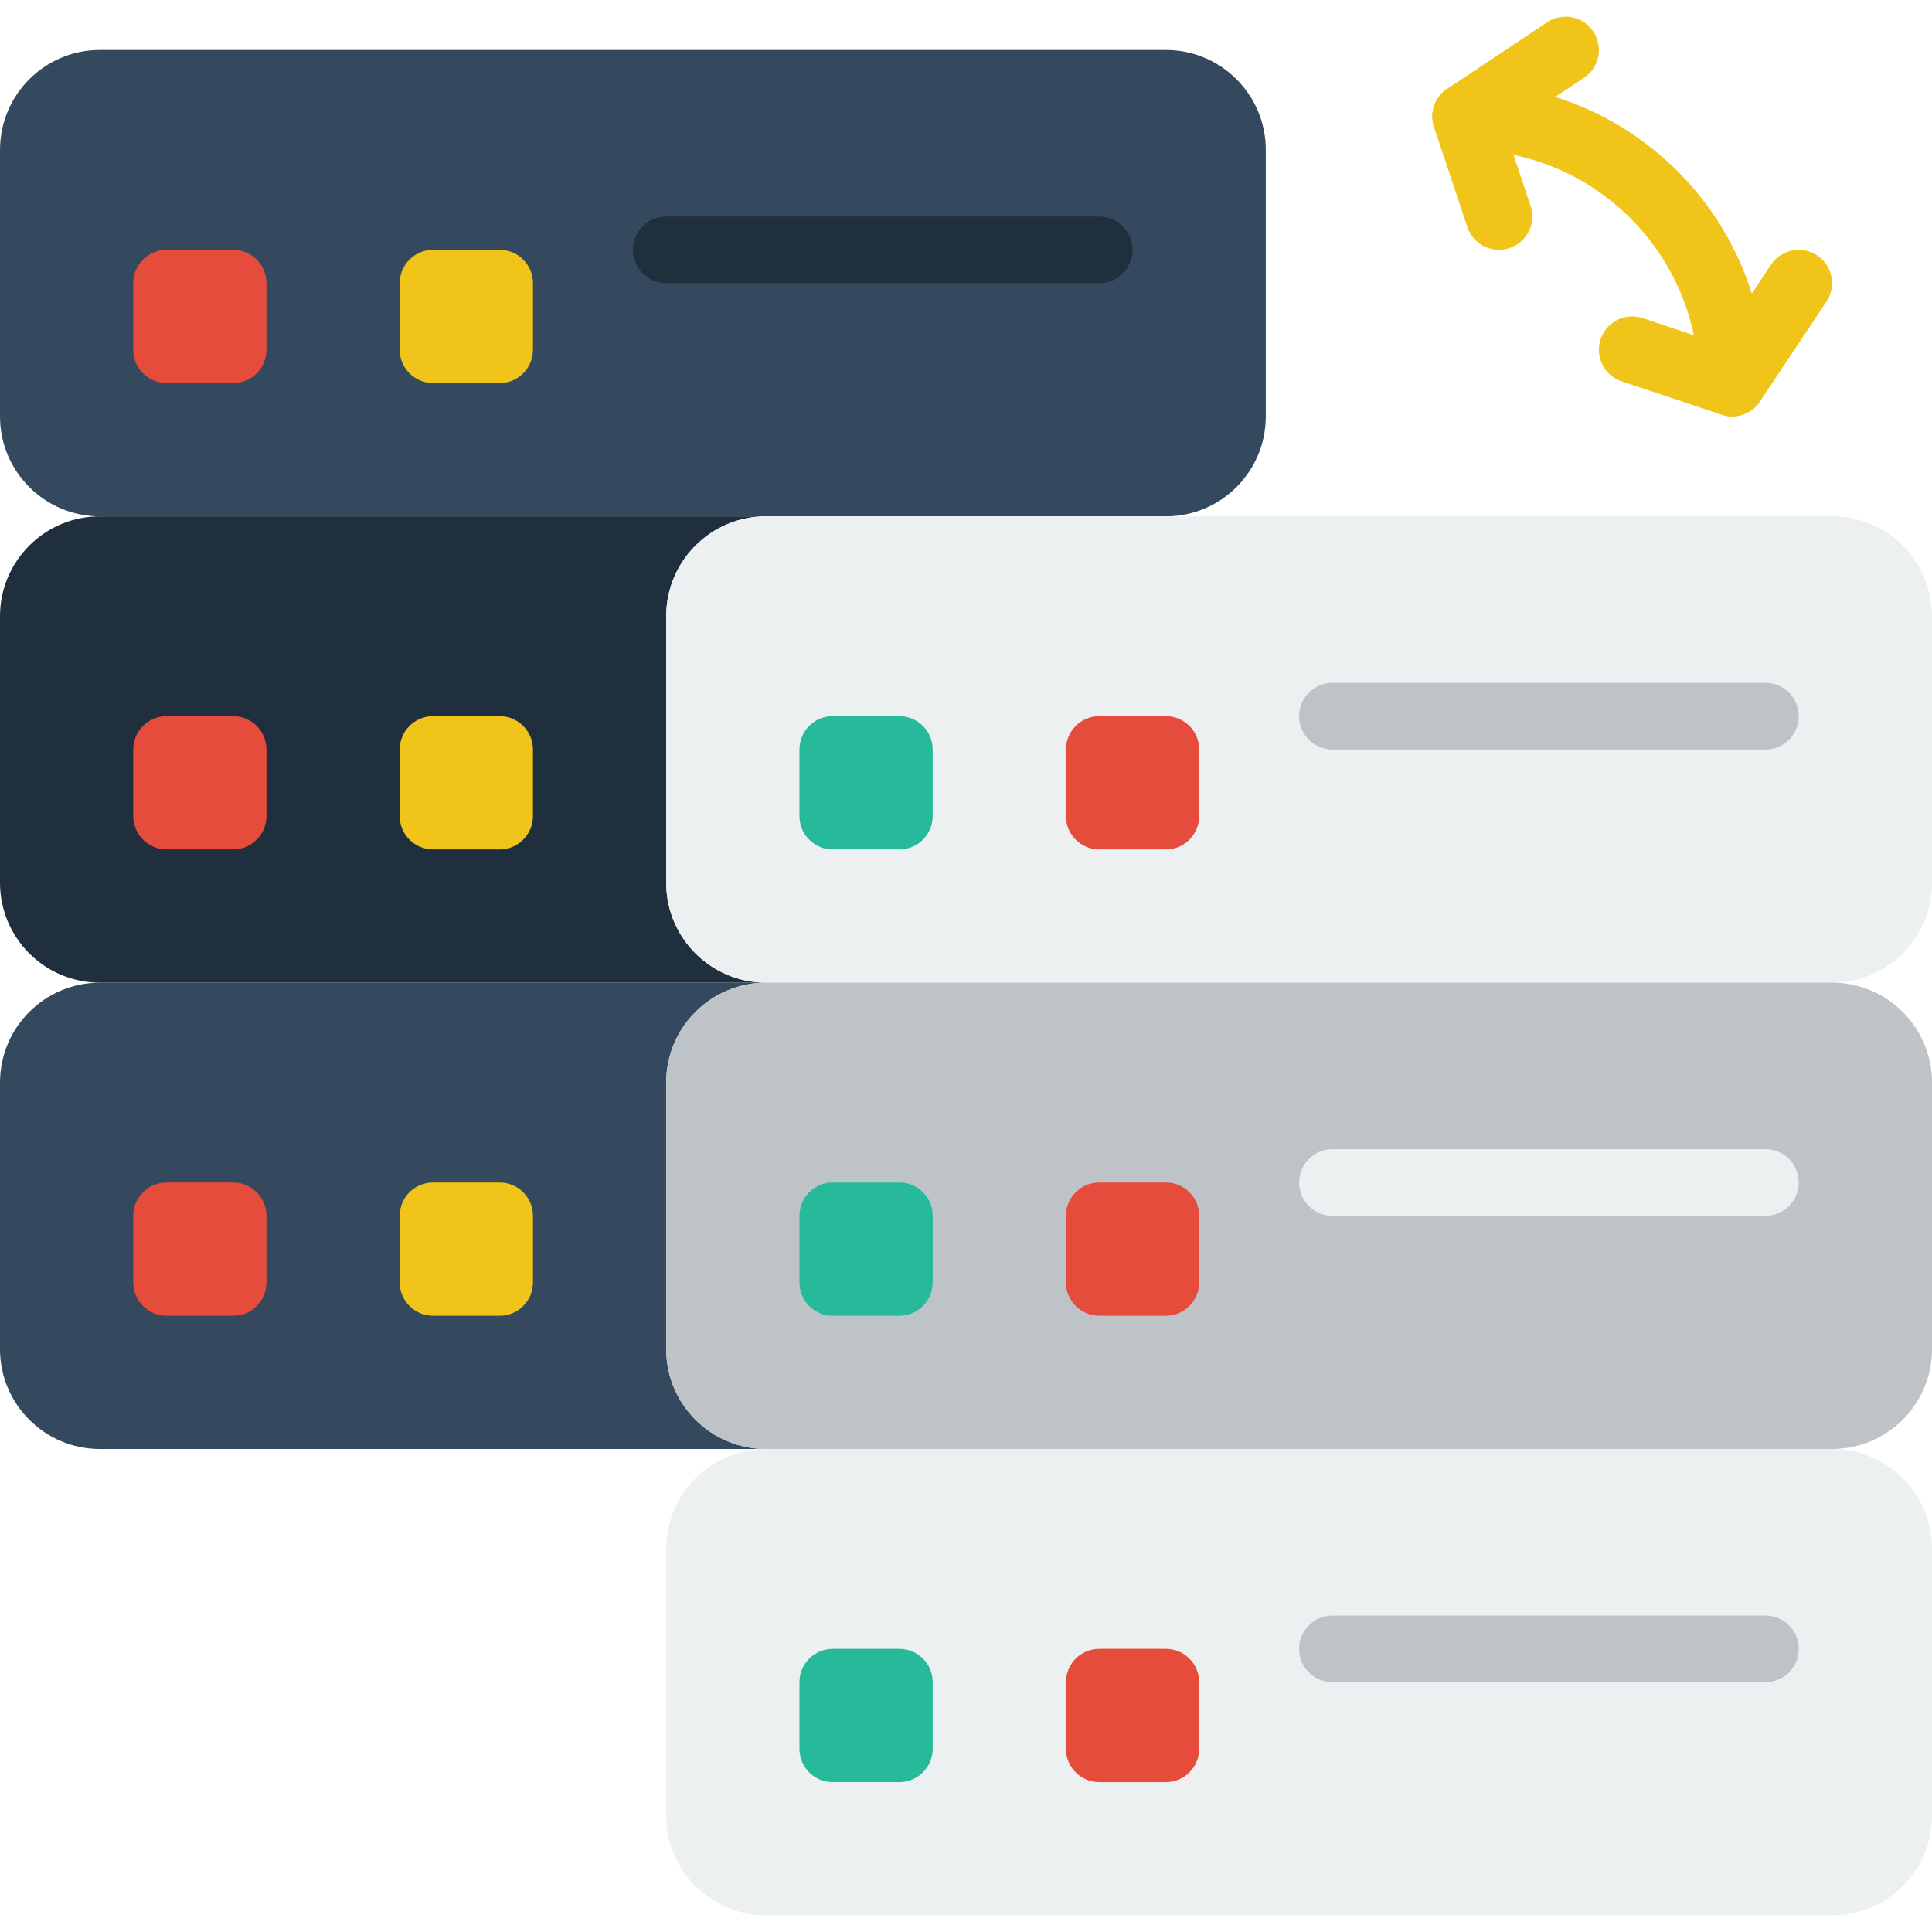 <?xml version="1.0" encoding="iso-8859-1"?>
<!-- Generator: Adobe Illustrator 19.0.0, SVG Export Plug-In . SVG Version: 6.00 Build 0)  -->
<svg xmlns="http://www.w3.org/2000/svg" xmlns:xlink="http://www.w3.org/1999/xlink" version="1.1" id="Layer_1" x="0px" y="0px" viewBox="0 0 512 512" style="enable-background:new 0 0 512 512;" xml:space="preserve">
<g transform="translate(0 -1)">
	<path style="fill:#35495E;" d="M176.552,358.52v-70.621c0-14.627,11.855-26.483,26.483-26.483H26.483   C11.855,261.416,0,273.272,0,287.899v70.621c0,14.627,11.855,26.483,26.483,26.483h176.552   C188.407,385.003,176.552,373.147,176.552,358.52"/>
	<path style="fill:#1F2F3D;" d="M176.552,234.934v-70.621c0-14.627,11.855-26.483,26.483-26.483H26.483   C11.855,137.83,0,149.686,0,164.313v70.621c0,14.627,11.855,26.483,26.483,26.483h176.552   C188.407,261.416,176.552,249.561,176.552,234.934"/>
	<path style="fill:#35495E;" d="M308.966,137.83H26.483C11.855,137.83,0,125.975,0,111.347V40.727   c0-14.627,11.855-26.483,26.483-26.483h282.483c14.627,0,26.483,11.855,26.483,26.483v70.621   C335.448,125.975,323.593,137.83,308.966,137.83"/>
	<path style="fill:#F0C419;" d="M132.414,102.52h-17.655c-4.873,0-8.828-3.946-8.828-8.828V76.037c0-4.882,3.955-8.828,8.828-8.828   h17.655c4.873,0,8.828,3.946,8.828,8.828v17.655C141.241,98.574,137.287,102.52,132.414,102.52"/>
	<path style="fill:#E64C3C;" d="M61.793,102.52H44.138c-4.873,0-8.828-3.946-8.828-8.828V76.037c0-4.882,3.955-8.828,8.828-8.828   h17.655c4.873,0,8.828,3.946,8.828,8.828v17.655C70.621,98.574,66.666,102.52,61.793,102.52"/>
	<path style="fill:#1F2F3D;" d="M291.31,76.037H176.552c-4.873,0-8.828-3.946-8.828-8.828c0-4.882,3.955-8.828,8.828-8.828H291.31   c4.873,0,8.828,3.946,8.828,8.828C300.138,72.091,296.183,76.037,291.31,76.037"/>
	<path style="fill:#F0C419;" d="M132.414,226.106h-17.655c-4.873,0-8.828-3.946-8.828-8.828v-17.655   c0-4.882,3.955-8.828,8.828-8.828h17.655c4.873,0,8.828,3.946,8.828,8.828v17.655C141.241,222.16,137.287,226.106,132.414,226.106"/>
	<path style="fill:#E64C3C;" d="M61.793,226.106H44.138c-4.873,0-8.828-3.946-8.828-8.828v-17.655c0-4.882,3.955-8.828,8.828-8.828   h17.655c4.873,0,8.828,3.946,8.828,8.828v17.655C70.621,222.16,66.666,226.106,61.793,226.106"/>
	<path style="fill:#F0C419;" d="M132.414,349.692h-17.655c-4.873,0-8.828-3.946-8.828-8.828v-17.655   c0-4.882,3.955-8.828,8.828-8.828h17.655c4.873,0,8.828,3.946,8.828,8.828v17.655C141.241,345.746,137.287,349.692,132.414,349.692   "/>
	<path style="fill:#E64C3C;" d="M61.793,349.692H44.138c-4.873,0-8.828-3.946-8.828-8.828v-17.655c0-4.882,3.955-8.828,8.828-8.828   h17.655c4.873,0,8.828,3.946,8.828,8.828v17.655C70.621,345.746,66.666,349.692,61.793,349.692"/>
	<path style="fill:#ECF0F1;" d="M485.517,261.416H203.034c-14.627,0-26.483-11.855-26.483-26.483v-70.621   c0-14.627,11.855-26.483,26.483-26.483h282.483c14.627,0,26.483,11.855,26.483,26.483v70.621   C512,249.561,500.145,261.416,485.517,261.416"/>
	<path style="fill:#E64C3C;" d="M308.966,226.106H291.31c-4.873,0-8.828-3.946-8.828-8.828v-17.655c0-4.882,3.955-8.828,8.828-8.828   h17.655c4.873,0,8.828,3.946,8.828,8.828v17.655C317.793,222.16,313.838,226.106,308.966,226.106"/>
	<path style="fill:#26B99A;" d="M238.345,226.106H220.69c-4.873,0-8.828-3.946-8.828-8.828v-17.655c0-4.882,3.955-8.828,8.828-8.828   h17.655c4.873,0,8.828,3.946,8.828,8.828v17.655C247.172,222.16,243.218,226.106,238.345,226.106"/>
	<g>
		<path style="fill:#BDC3C7;" d="M467.862,199.623H353.103c-4.873,0-8.828-3.946-8.828-8.828c0-4.882,3.955-8.828,8.828-8.828    h114.759c4.873,0,8.828,3.946,8.828,8.828C476.69,195.677,472.735,199.623,467.862,199.623"/>
		<path style="fill:#BDC3C7;" d="M485.517,385.003H203.034c-14.627,0-26.483-11.855-26.483-26.483v-70.621    c0-14.627,11.855-26.483,26.483-26.483h282.483c14.627,0,26.483,11.855,26.483,26.483v70.621    C512,373.147,500.145,385.003,485.517,385.003"/>
	</g>
	<path style="fill:#E64C3C;" d="M308.966,349.692H291.31c-4.873,0-8.828-3.946-8.828-8.828v-17.655c0-4.882,3.955-8.828,8.828-8.828   h17.655c4.873,0,8.828,3.946,8.828,8.828v17.655C317.793,345.746,313.838,349.692,308.966,349.692"/>
	<path style="fill:#26B99A;" d="M238.345,349.692H220.69c-4.873,0-8.828-3.946-8.828-8.828v-17.655c0-4.882,3.955-8.828,8.828-8.828   h17.655c4.873,0,8.828,3.946,8.828,8.828v17.655C247.172,345.746,243.218,349.692,238.345,349.692"/>
	<g>
		<path style="fill:#ECF0F1;" d="M467.862,323.209H353.103c-4.873,0-8.828-3.946-8.828-8.828s3.955-8.828,8.828-8.828h114.759    c4.873,0,8.828,3.946,8.828,8.828S472.735,323.209,467.862,323.209"/>
		<path style="fill:#ECF0F1;" d="M485.517,508.589H203.034c-14.627,0-26.483-11.855-26.483-26.483v-70.621    c0-14.627,11.855-26.483,26.483-26.483h282.483c14.627,0,26.483,11.855,26.483,26.483v70.621    C512,496.733,500.145,508.589,485.517,508.589"/>
	</g>
	<path style="fill:#E64C3C;" d="M308.966,473.278H291.31c-4.873,0-8.828-3.946-8.828-8.828v-17.655c0-4.882,3.955-8.828,8.828-8.828   h17.655c4.873,0,8.828,3.946,8.828,8.828v17.655C317.793,469.332,313.838,473.278,308.966,473.278"/>
	<path style="fill:#26B99A;" d="M238.345,473.278H220.69c-4.873,0-8.828-3.946-8.828-8.828v-17.655c0-4.882,3.955-8.828,8.828-8.828   h17.655c4.873,0,8.828,3.946,8.828,8.828v17.655C247.172,469.332,243.218,473.278,238.345,473.278"/>
	<path style="fill:#BDC3C7;" d="M467.862,446.796H353.103c-4.873,0-8.828-3.946-8.828-8.828c0-4.882,3.955-8.828,8.828-8.828   h114.759c4.873,0,8.828,3.946,8.828,8.828C476.69,442.85,472.735,446.796,467.862,446.796"/>
	<g>
		<path style="fill:#F0C419;" d="M459.034,111.347c-4.873,0-8.828-3.946-8.828-8.828c0-34.066-27.719-61.793-61.793-61.793    c-4.873,0-8.828-3.946-8.828-8.828s3.955-8.828,8.828-8.828c43.802,0,79.448,35.637,79.448,79.448    C467.862,107.401,463.907,111.347,459.034,111.347"/>
		<path style="fill:#F0C419;" d="M459.034,111.347c-0.927,0-1.871-0.15-2.79-0.459l-26.483-8.828    c-4.626-1.536-7.133-6.532-5.588-11.158c1.545-4.626,6.524-7.142,11.167-5.579l20.092,6.691l13.912-20.877    c2.701-4.061,8.183-5.146,12.244-2.445c4.052,2.71,5.146,8.183,2.445,12.244l-17.655,26.483    C464.711,109.926,461.93,111.347,459.034,111.347"/>
		<path style="fill:#F0C419;" d="M397.241,67.209c-3.699,0-7.141-2.339-8.377-6.038l-8.828-26.483    c-1.254-3.769,0.168-7.927,3.478-10.134l26.483-17.655c4.061-2.71,9.534-1.615,12.244,2.445c2.701,4.061,1.607,9.534-2.445,12.244    l-20.877,13.912l6.7,20.092c1.545,4.626-0.962,9.622-5.588,11.158C399.104,67.059,398.159,67.209,397.241,67.209"/>
	</g>
</g>
<g>
</g>
<g>
</g>
<g>
</g>
<g>
</g>
<g>
</g>
<g>
</g>
<g>
</g>
<g>
</g>
<g>
</g>
<g>
</g>
<g>
</g>
<g>
</g>
<g>
</g>
<g>
</g>
<g>
</g>
</svg>
